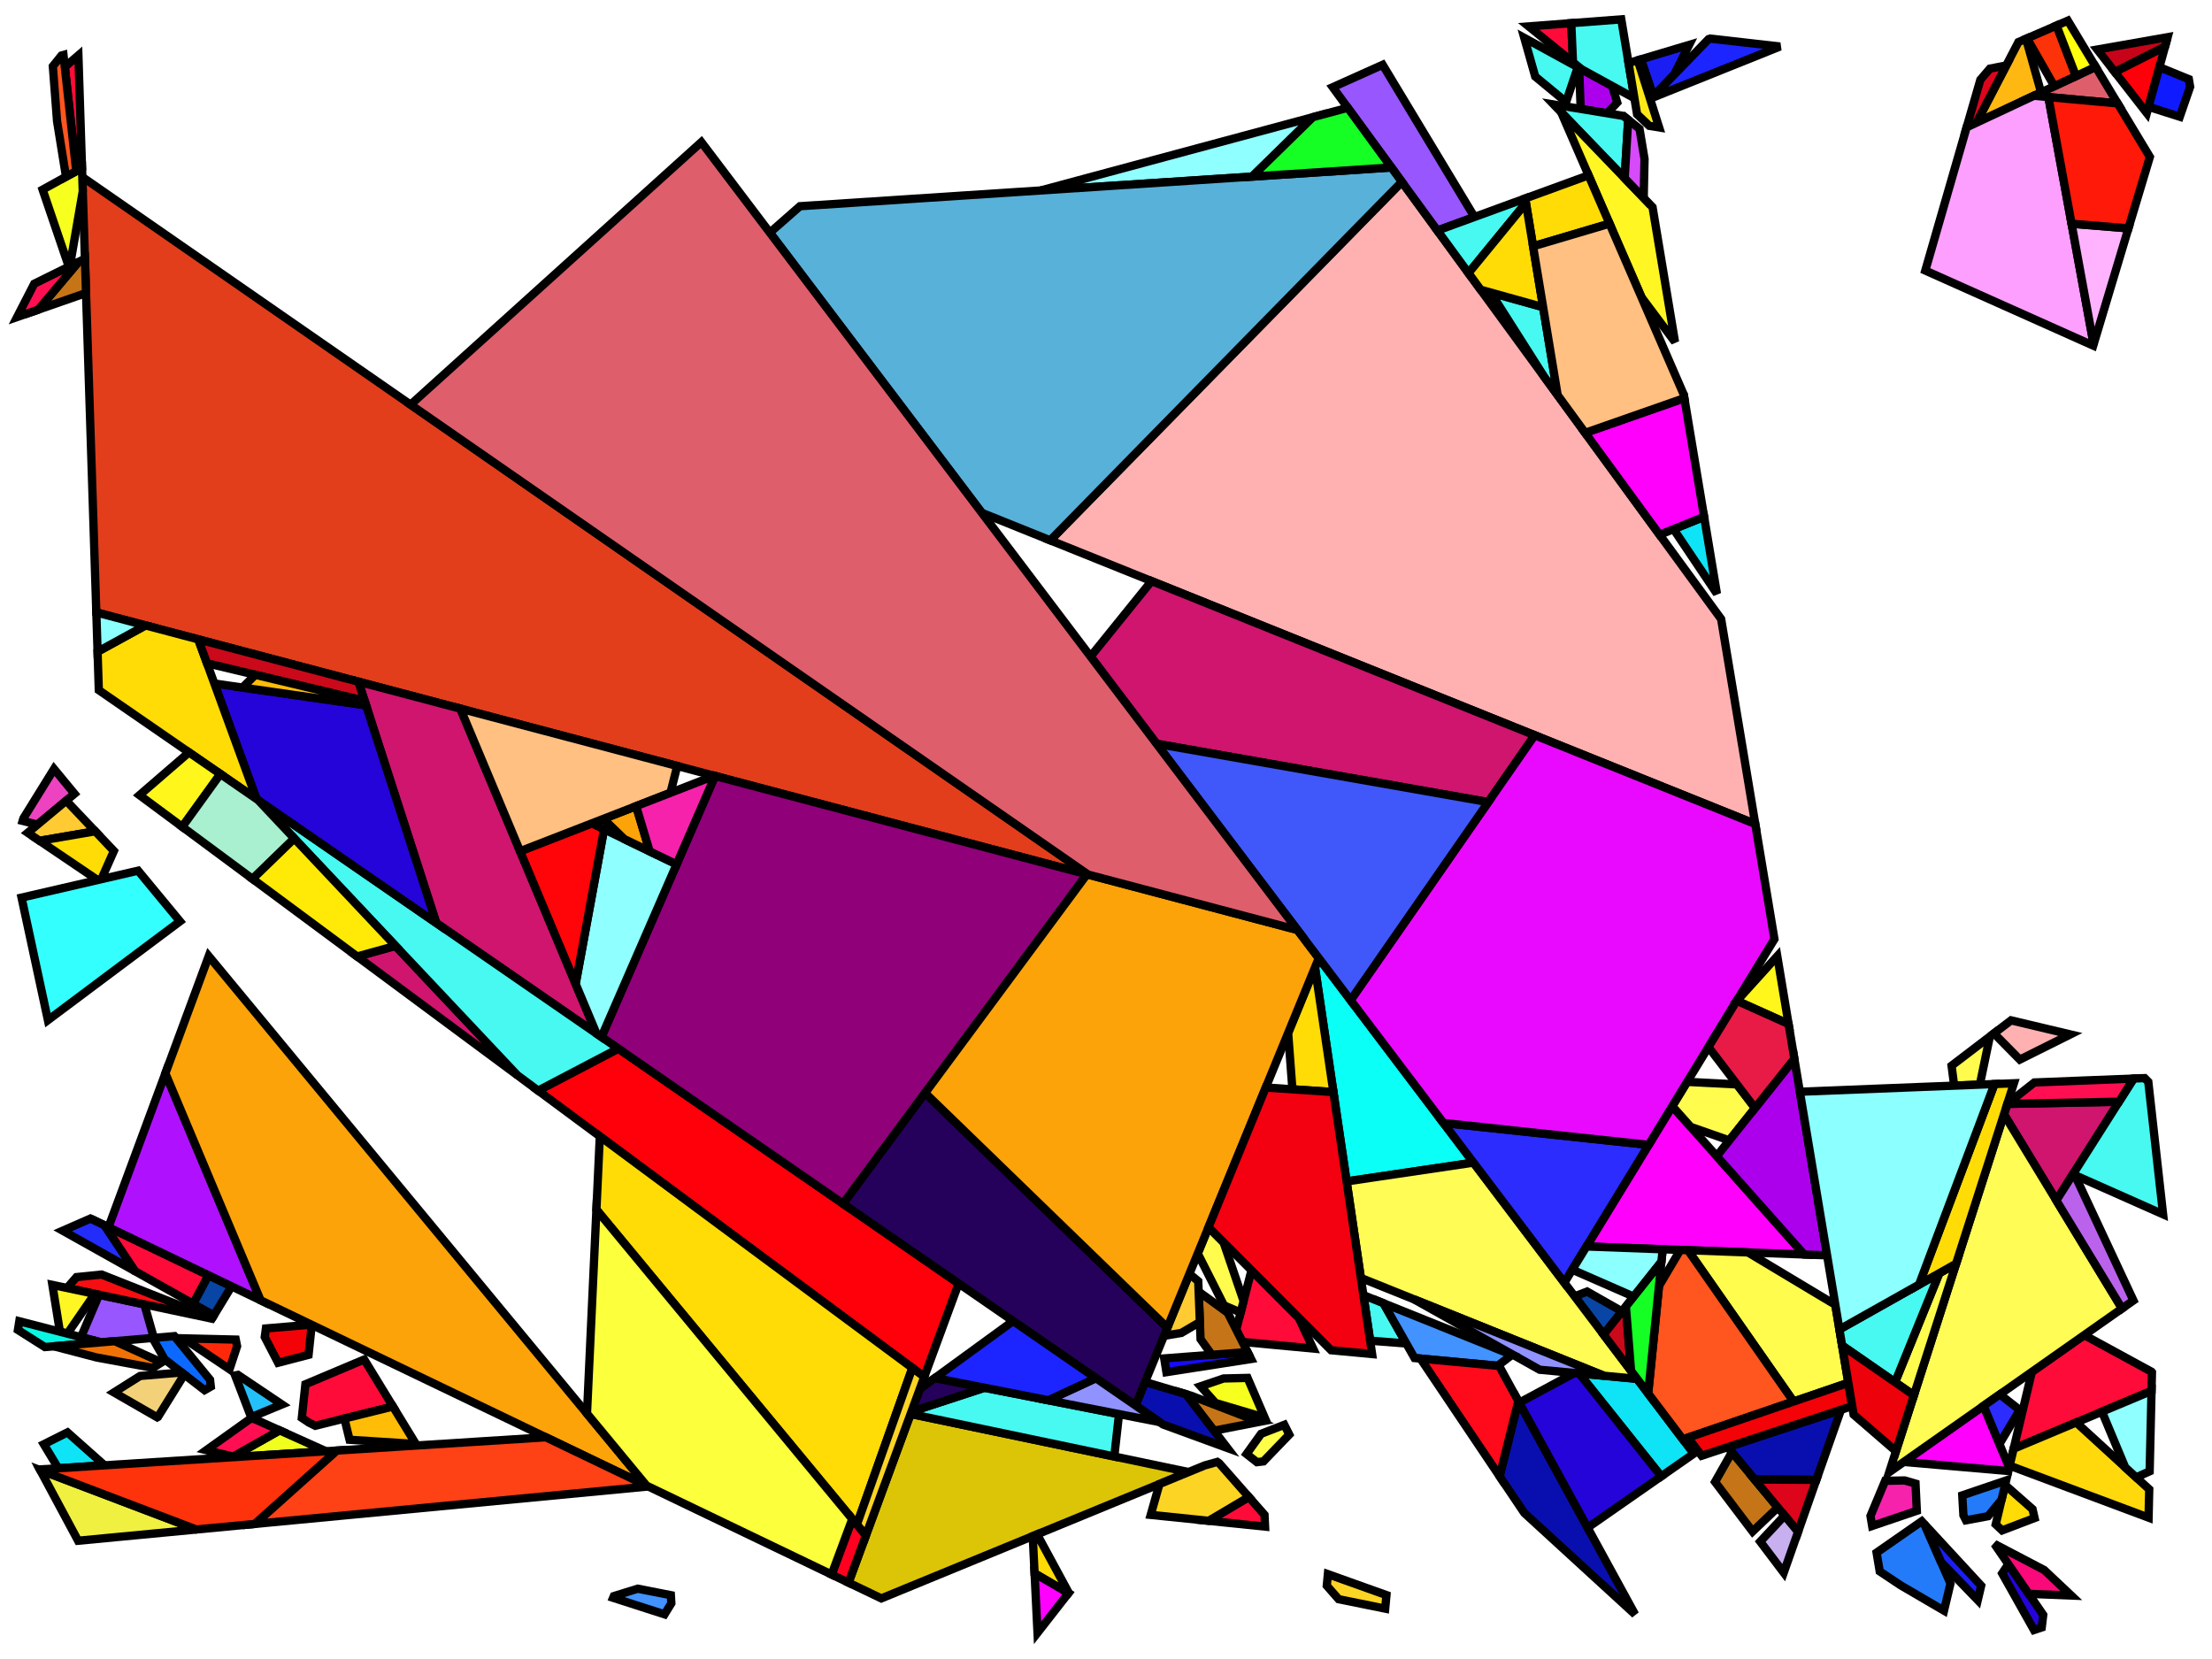 <?xml version="1.0" encoding="iso-8859-1" standalone="no"?>
<!DOCTYPE svg PUBLIC "-//W3C//DTD SVG 1.0//EN" "http://www.w3.org/TR/2001/REC-SVG-20010904/DTD/svg10.dtd">
<svg xmlns="http://www.w3.org/2000/svg" width="800" height="600">
<path style="fill:rgb(0, 0, 0);fill-opacity:0.0;fill-rule:evenodd;stroke:rgb(0, 0, 0);stroke-width:0.0;" d="M 0, 600 L 800, 600 L 800, 0 L 0, 0 z "/>
<path style="fill:rgb(220, 197, 7);fill-opacity:1.0;fill-rule:evenodd;stroke:rgb(0, 0, 0);stroke-width:3.0;" d="M 429.871, 532.391 L 318.739, 578.081 L 306.879, 572.386 L 329.342, 511.365 z "/>
<path style="fill:rgb(226, 62, 28);fill-opacity:1.0;fill-rule:evenodd;stroke:rgb(0, 0, 0);stroke-width:3.0;" d="M 393.542, 316.316 L 34.832, 221.487 L 29.769, 64.019 z "/>
<path style="fill:rgb(9, 15, 175);fill-opacity:1.0;fill-rule:evenodd;stroke:rgb(0, 0, 0);stroke-width:3.0;" d="M 656.903, 535.223 L 634.561, 535.068 L 624.847, 523.373 L 665.817, 509.856 z "/>
<path style="fill:rgb(9, 15, 175);fill-opacity:1.0;fill-rule:evenodd;stroke:rgb(0, 0, 0);stroke-width:3.0;" d="M 591.34, 583.874 L 551.27, 547.173 L 542.361, 533.924 L 549.135, 506.728 z "/>
<path style="fill:rgb(9, 15, 175);fill-opacity:1.0;fill-rule:evenodd;stroke:rgb(0, 0, 0);stroke-width:3.0;" d="M 429.009, 504.248 L 443.905, 523.693 L 420.625, 515.181 L 410.657, 508.303 L 414.131, 499.827 z "/>
<path style="fill:rgb(255, 255, 74);fill-opacity:1.0;fill-rule:evenodd;stroke:rgb(0, 0, 0);stroke-width:3.0;" d="M 466.279, 518.835 L 456.942, 528.534 L 454.588, 528.807 L 450.838, 525.864 L 456.077, 518.565 L 464.493, 515.301 z "/>
<path style="fill:rgb(23, 11, 255);fill-opacity:1.0;fill-rule:evenodd;stroke:rgb(0, 0, 0);stroke-width:3.0;" d="M 452.467, 491.504 L 421.851, 496.258 L 421.057, 491.291 L 451.193, 488.982 z "/>
<path style="fill:rgb(246, 255, 30);fill-opacity:1.0;fill-rule:evenodd;stroke:rgb(0, 0, 0);stroke-width:3.0;" d="M 29.935, 69.176 L 25.27, 96.255 L 24.888, 96.443 L 15.41, 68.586 L 29.663, 60.718 z "/>
<path style="fill:rgb(246, 255, 30);fill-opacity:1.0;fill-rule:evenodd;stroke:rgb(0, 0, 0);stroke-width:3.0;" d="M 457.378, 512.677 L 439.593, 507.393 L 434.225, 501.367 L 442.532, 498.544 L 451.203, 498.344 z "/>
<path style="fill:rgb(10, 255, 246);fill-opacity:1.0;fill-rule:evenodd;stroke:rgb(0, 0, 0);stroke-width:3.0;" d="M 532.911, 420.479 L 487.017, 427.276 L 475.585, 349.881 L 476.959, 346.529 z "/>
<path style="fill:rgb(255, 0, 11);fill-opacity:1.0;fill-rule:evenodd;stroke:rgb(0, 0, 0);stroke-width:3.0;" d="M 776.427, 40.897 L 764.826, 26.008 L 783.032, 16.817 z "/>
<path style="fill:rgb(255, 0, 11);fill-opacity:1.0;fill-rule:evenodd;stroke:rgb(0, 0, 0);stroke-width:3.0;" d="M 346.711, 464.179 L 334.282, 497.944 L 194.622, 394.435 L 223.616, 379.241 z "/>
<path style="fill:rgb(144, 0, 121);fill-opacity:1.0;fill-rule:evenodd;stroke:rgb(0, 0, 0);stroke-width:3.0;" d="M 393.107, 316.201 L 304.922, 435.344 L 217.529, 375.041 L 258.612, 280.646 z "/>
<path style="fill:rgb(255, 177, 177);fill-opacity:1.0;fill-rule:evenodd;stroke:rgb(0, 0, 0);stroke-width:3.0;" d="M 748.764, 374.109 L 730.49, 383.212 L 721.142, 373.739 L 727.327, 369.024 z "/>
<path style="fill:rgb(255, 177, 177);fill-opacity:1.0;fill-rule:evenodd;stroke:rgb(0, 0, 0);stroke-width:3.0;" d="M 622.472, 223.876 L 634.817, 298.01 L 379.838, 195.425 L 506.999, 65.762 z "/>
<path style="fill:rgb(255, 11, 57);fill-opacity:1.0;fill-rule:evenodd;stroke:rgb(0, 0, 0);stroke-width:3.0;" d="M 29.663, 60.718 L 27.582, 61.867 L 23.44, 24.232 L 28.354, 20.007 z "/>
<path style="fill:rgb(255, 11, 57);fill-opacity:1.0;fill-rule:evenodd;stroke:rgb(0, 0, 0);stroke-width:3.0;" d="M 778.164, 496.13 L 778.285, 496.289 L 778.128, 503.032 L 728.264, 523.951 L 734.854, 496.157 L 753.785, 482.85 z "/>
<path style="fill:rgb(255, 11, 57);fill-opacity:1.0;fill-rule:evenodd;stroke:rgb(0, 0, 0);stroke-width:3.0;" d="M 457.329, 547.854 L 457.532, 552.117 L 437.125, 550.025 L 451.666, 541.409 z "/>
<path style="fill:rgb(255, 11, 57);fill-opacity:1.0;fill-rule:evenodd;stroke:rgb(0, 0, 0);stroke-width:3.0;" d="M 142.112, 508.686 L 114.012, 515.649 L 111.737, 514.52 L 109.159, 512.787 L 110.456, 500.639 L 131.718, 491.683 z "/>
<path style="fill:rgb(255, 11, 57);fill-opacity:1.0;fill-rule:evenodd;stroke:rgb(0, 0, 0);stroke-width:3.0;" d="M 75.413, 461.218 L 69.888, 471.54 L 48.789, 459.724 L 37.748, 443.129 z "/>
<path style="fill:rgb(255, 11, 57);fill-opacity:1.0;fill-rule:evenodd;stroke:rgb(0, 0, 0);stroke-width:3.0;" d="M 568.895, 22.517 L 552.874, 9.541 L 568.272, 8.372 z "/>
<path style="fill:rgb(255, 11, 57);fill-opacity:1.0;fill-rule:evenodd;stroke:rgb(0, 0, 0);stroke-width:3.0;" d="M 469.682, 476.555 L 474.915, 487.717 L 449.344, 485.324 L 447.101, 480.886 L 452.608, 459.427 z "/>
<path style="fill:rgb(255, 0, 252);fill-opacity:1.0;fill-rule:evenodd;stroke:rgb(0, 0, 0);stroke-width:3.0;" d="M 726.654, 530.741 L 726.352, 532.018 L 689.761, 528.832 L 691.911, 526.344 L 717.39, 508.433 z "/>
<path style="fill:rgb(255, 0, 252);fill-opacity:1.0;fill-rule:evenodd;stroke:rgb(0, 0, 0);stroke-width:3.0;" d="M 652.509, 453.705 L 573.775, 450.806 L 604.8, 400.067 z "/>
<path style="fill:rgb(9, 69, 165);fill-opacity:1.0;fill-rule:evenodd;stroke:rgb(0, 0, 0);stroke-width:3.0;" d="M 586.616, 474.275 L 579.953, 482.653 L 569.508, 468.848 L 573.987, 467.109 z "/>
<path style="fill:rgb(9, 69, 165);fill-opacity:1.0;fill-rule:evenodd;stroke:rgb(0, 0, 0);stroke-width:3.0;" d="M 83.744, 465.22 L 77.354, 475.721 L 69.888, 471.54 L 75.413, 461.218 z "/>
<path style="fill:rgb(152, 86, 255);fill-opacity:1.0;fill-rule:evenodd;stroke:rgb(0, 0, 0);stroke-width:3.0;" d="M 533.256, 78.477 L 519.858, 83.37 L 482.005, 31.538 L 500.059, 23.434 z "/>
<path style="fill:rgb(152, 86, 255);fill-opacity:1.0;fill-rule:evenodd;stroke:rgb(0, 0, 0);stroke-width:3.0;" d="M 52.206, 471.744 L 55.636, 483.863 L 36.552, 485.47 L 29.29, 483.598 L 35.831, 468.277 z "/>
<path style="fill:rgb(197, 117, 24);fill-opacity:1.0;fill-rule:evenodd;stroke:rgb(0, 0, 0);stroke-width:3.0;" d="M 444.012, 474.772 L 451.193, 488.982 L 438.249, 489.974 L 434.201, 484.332 L 433.51, 467.127 z "/>
<path style="fill:rgb(197, 117, 24);fill-opacity:1.0;fill-rule:evenodd;stroke:rgb(0, 0, 0);stroke-width:3.0;" d="M 31.118, 105.976 L 13.837, 111.994 L 28.407, 94.705 L 30.719, 93.563 z "/>
<path style="fill:rgb(197, 117, 24);fill-opacity:1.0;fill-rule:evenodd;stroke:rgb(0, 0, 0);stroke-width:3.0;" d="M 642.973, 545.195 L 633.848, 553.883 L 620.277, 535.947 L 626.369, 525.206 z "/>
<path style="fill:rgb(197, 117, 24);fill-opacity:1.0;fill-rule:evenodd;stroke:rgb(0, 0, 0);stroke-width:3.0;" d="M 430.788, 504.777 L 455.414, 514.247 L 439.1, 517.42 L 429.009, 504.248 z "/>
<path style="fill:rgb(14, 228, 246);fill-opacity:1.0;fill-rule:evenodd;stroke:rgb(0, 0, 0);stroke-width:3.0;" d="M 620.949, 214.731 L 605.27, 191.374 L 616.314, 186.896 z "/>
<path style="fill:rgb(14, 228, 246);fill-opacity:1.0;fill-rule:evenodd;stroke:rgb(0, 0, 0);stroke-width:3.0;" d="M 37.795, 529.953 L 21.072, 531.015 L 15.842, 522.336 L 24.398, 518.05 z "/>
<path style="fill:rgb(14, 228, 246);fill-opacity:1.0;fill-rule:evenodd;stroke:rgb(0, 0, 0);stroke-width:3.0;" d="M 592.081, 498.682 L 612.558, 525.746 L 600.805, 533.94 L 571.115, 496.72 z "/>
<path style="fill:rgb(207, 21, 110);fill-opacity:1.0;fill-rule:evenodd;stroke:rgb(0, 0, 0);stroke-width:3.0;" d="M 555.047, 265.917 L 538.242, 290.099 L 418.296, 268.997 L 394.422, 237.443 L 416.462, 210.16 z "/>
<path style="fill:rgb(207, 21, 110);fill-opacity:1.0;fill-rule:evenodd;stroke:rgb(0, 0, 0);stroke-width:3.0;" d="M 187.113, 388.87 L 129.171, 345.926 L 143.032, 342.086 z "/>
<path style="fill:rgb(207, 21, 110);fill-opacity:1.0;fill-rule:evenodd;stroke:rgb(0, 0, 0);stroke-width:3.0;" d="M 743.698, 434.152 L 724.765, 402.992 L 725.967, 399.241 L 766.363, 398.444 z "/>
<path style="fill:rgb(207, 21, 110);fill-opacity:1.0;fill-rule:evenodd;stroke:rgb(0, 0, 0);stroke-width:3.0;" d="M 166.487, 256.291 L 215.71, 373.786 L 157.777, 333.811 L 129.622, 246.546 z "/>
<path style="fill:rgb(255, 252, 85);fill-opacity:1.0;fill-rule:evenodd;stroke:rgb(0, 0, 0);stroke-width:3.0;" d="M 592.081, 498.682 L 580.09, 497.56 L 492.174, 462.185 L 487.017, 427.276 L 532.911, 420.479 z "/>
<path style="fill:rgb(255, 252, 85);fill-opacity:1.0;fill-rule:evenodd;stroke:rgb(0, 0, 0);stroke-width:3.0;" d="M 767.451, 473.243 L 683.271, 532.418 L 724.765, 402.992 z "/>
<path style="fill:rgb(237, 67, 192);fill-opacity:1.0;fill-rule:evenodd;stroke:rgb(0, 0, 0);stroke-width:3.0;" d="M 26.942, 287.072 L 13.566, 298.231 L 8.192, 296.89 L 8.454, 295.986 L 19.533, 278.111 z "/>
<path style="fill:rgb(255, 217, 12);fill-opacity:1.0;fill-rule:evenodd;stroke:rgb(0, 0, 0);stroke-width:3.0;" d="M 777.3, 538.626 L 777.062, 548.877 L 726.811, 530.081 L 728.264, 523.951 L 750.897, 514.456 z "/>
<path style="fill:rgb(255, 0, 252);fill-opacity:1.0;fill-rule:evenodd;stroke:rgb(0, 0, 0);stroke-width:3.0;" d="M 616.314, 186.896 L 600.228, 193.418 L 573.298, 156.543 L 609.17, 143.992 z "/>
<path style="fill:rgb(255, 252, 78);fill-opacity:1.0;fill-rule:evenodd;stroke:rgb(0, 0, 0);stroke-width:3.0;" d="M 632.169, 452.956 L 663.773, 471.905 L 668.471, 500.119 L 648.661, 506.886 L 610.47, 452.157 z "/>
<path style="fill:rgb(255, 252, 78);fill-opacity:1.0;fill-rule:evenodd;stroke:rgb(0, 0, 0);stroke-width:3.0;" d="M 628.195, 392.193 L 634.731, 400.755 L 625.416, 412.447 L 611.456, 407.55 L 604.8, 400.067 L 610.18, 391.269 z "/>
<path style="fill:rgb(255, 252, 78);fill-opacity:1.0;fill-rule:evenodd;stroke:rgb(0, 0, 0);stroke-width:3.0;" d="M 716.039, 392.27 L 706.755, 392.637 L 705.813, 385.425 L 719.653, 374.874 z "/>
<path style="fill:rgb(255, 252, 78);fill-opacity:1.0;fill-rule:evenodd;stroke:rgb(0, 0, 0);stroke-width:3.0;" d="M 692.183, 504.619 L 685.372, 499.9 L 701.385, 460.46 L 707.432, 457.055 z "/>
<path style="fill:rgb(255, 252, 78);fill-opacity:1.0;fill-rule:evenodd;stroke:rgb(0, 0, 0);stroke-width:3.0;" d="M 442.505, 449.293 L 449.758, 470.533 L 448.694, 474.68 L 442.67, 472.117 L 433.183, 453.342 L 436.613, 444.972 L 437.62, 444.393 z "/>
<path style="fill:rgb(172, 0, 237);fill-opacity:1.0;fill-rule:evenodd;stroke:rgb(0, 0, 0);stroke-width:3.0;" d="M 583.05, 31.103 L 584.893, 37.079 L 581.22, 40.964 L 571.674, 39.397 L 571.114, 24.566 z "/>
<path style="fill:rgb(172, 0, 237);fill-opacity:1.0;fill-rule:evenodd;stroke:rgb(0, 0, 0);stroke-width:3.0;" d="M 660.793, 454.011 L 652.509, 453.705 L 620.878, 418.143 L 648.953, 382.903 z "/>
<path style="fill:rgb(71, 249, 240);fill-opacity:1.0;fill-rule:evenodd;stroke:rgb(0, 0, 0);stroke-width:3.0;" d="M 570.625, 24.298 L 566.399, 36.895 L 555.225, 27.666 L 551.277, 13.702 z "/>
<path style="fill:rgb(71, 249, 240);fill-opacity:1.0;fill-rule:evenodd;stroke:rgb(0, 0, 0);stroke-width:3.0;" d="M 776.96, 391.244 L 782.312, 439.178 L 749.699, 424.697 L 771.677, 390.07 L 775.638, 389.914 z "/>
<path style="fill:rgb(71, 249, 240);fill-opacity:1.0;fill-rule:evenodd;stroke:rgb(0, 0, 0);stroke-width:3.0;" d="M 404.707, 511.438 L 402.996, 526.77 L 329.342, 511.365 L 329.652, 510.521 L 356.053, 501.897 z "/>
<path style="fill:rgb(71, 249, 240);fill-opacity:1.0;fill-rule:evenodd;stroke:rgb(0, 0, 0);stroke-width:3.0;" d="M 223.616, 379.241 L 194.622, 394.435 L 187.113, 388.87 L 93.343, 289.351 z "/>
<path style="fill:rgb(71, 249, 240);fill-opacity:1.0;fill-rule:evenodd;stroke:rgb(0, 0, 0);stroke-width:3.0;" d="M 551.87, 73.398 L 531.097, 98.759 L 519.858, 83.37 L 551.602, 71.776 z "/>
<path style="fill:rgb(71, 249, 240);fill-opacity:1.0;fill-rule:evenodd;stroke:rgb(0, 0, 0);stroke-width:3.0;" d="M 558.092, 111.091 L 563.346, 142.916 L 558.425, 136.178 L 539.139, 105.803 z "/>
<path style="fill:rgb(71, 249, 240);fill-opacity:1.0;fill-rule:evenodd;stroke:rgb(0, 0, 0);stroke-width:3.0;" d="M 500.37, 471.343 L 508.614, 485.901 L 495.525, 484.875 L 493.094, 468.417 z "/>
<path style="fill:rgb(71, 249, 240);fill-opacity:1.0;fill-rule:evenodd;stroke:rgb(0, 0, 0);stroke-width:3.0;" d="M 685.372, 499.9 L 666.226, 486.635 L 665.254, 480.803 L 701.385, 460.46 z "/>
<path style="fill:rgb(71, 249, 240);fill-opacity:1.0;fill-rule:evenodd;stroke:rgb(0, 0, 0);stroke-width:3.0;" d="M 591.107, 35.516 L 572.074, 25.092 L 568.895, 22.517 L 568.272, 8.372 L 586.358, 6.998 z "/>
<path style="fill:rgb(71, 249, 240);fill-opacity:1.0;fill-rule:evenodd;stroke:rgb(0, 0, 0);stroke-width:3.0;" d="M 587.109, 41.93 L 588.857, 43.324 L 587.583, 64.453 L 561.921, 37.796 z "/>
<path style="fill:rgb(255, 202, 50);fill-opacity:1.0;fill-rule:evenodd;stroke:rgb(0, 0, 0);stroke-width:3.0;" d="M 34.442, 300.646 L 14.324, 304.09 L 10.028, 301.183 L 23.947, 289.57 z "/>
<path style="fill:rgb(255, 202, 50);fill-opacity:1.0;fill-rule:evenodd;stroke:rgb(0, 0, 0);stroke-width:3.0;" d="M 433.359, 463.359 L 433.952, 478.139 L 427.237, 482.076 L 420.98, 483.116 L 430.162, 460.712 z "/>
<path style="fill:rgb(37, 4, 217);fill-opacity:1.0;fill-rule:evenodd;stroke:rgb(0, 0, 0);stroke-width:3.0;" d="M 571.115, 496.72 L 600.805, 533.94 L 574.177, 552.501 L 549.45, 507.304 L 569.415, 496.561 z "/>
<path style="fill:rgb(37, 4, 217);fill-opacity:1.0;fill-rule:evenodd;stroke:rgb(0, 0, 0);stroke-width:3.0;" d="M 738.963, 584.046 L 738.417, 588.587 L 735.617, 589.523 L 724.111, 569.041 L 726.343, 565.699 z "/>
<path style="fill:rgb(37, 4, 217);fill-opacity:1.0;fill-rule:evenodd;stroke:rgb(0, 0, 0);stroke-width:3.0;" d="M 132.375, 255.079 L 157.777, 333.811 L 92.763, 288.95 L 77.529, 247.207 z "/>
<path style="fill:rgb(12, 105, 255);fill-opacity:1.0;fill-rule:evenodd;stroke:rgb(0, 0, 0);stroke-width:3.0;" d="M 75.964, 499.006 L 76.238, 501.474 L 73.985, 502.767 L 59.52, 491.587 L 55.787, 485.004 L 55.855, 483.845 L 63.069, 483.238 z "/>
<path style="fill:rgb(144, 255, 255);fill-opacity:1.0;fill-rule:evenodd;stroke:rgb(0, 0, 0);stroke-width:3.0;" d="M 244.703, 312.604 L 217.529, 375.041 L 215.71, 373.786 L 208.188, 355.83 L 218.466, 299.921 z "/>
<path style="fill:rgb(144, 255, 255);fill-opacity:1.0;fill-rule:evenodd;stroke:rgb(0, 0, 0);stroke-width:3.0;" d="M 452.847, 63.87 L 376.412, 68.876 L 474.813, 42.376 z "/>
<path style="fill:rgb(144, 255, 255);fill-opacity:1.0;fill-rule:evenodd;stroke:rgb(0, 0, 0);stroke-width:3.0;" d="M 777.452, 532.118 L 772.572, 534.297 L 768.597, 530.658 L 760.201, 510.553 L 778.128, 503.032 z "/>
<path style="fill:rgb(199, 3, 25);fill-opacity:1.0;fill-rule:evenodd;stroke:rgb(0, 0, 0);stroke-width:3.0;" d="M 783.032, 16.817 L 764.826, 26.008 L 758.519, 17.912 L 783.958, 13.443 z "/>
<path style="fill:rgb(240, 255, 29);fill-opacity:1.0;fill-rule:evenodd;stroke:rgb(0, 0, 0);stroke-width:3.0;" d="M 117.906, 524.864 L 84.955, 526.957 L 84.297, 526.799 L 101.125, 517.311 z "/>
<path style="fill:rgb(255, 85, 30);fill-opacity:1.0;fill-rule:evenodd;stroke:rgb(0, 0, 0);stroke-width:3.0;" d="M 27.582, 61.867 L 23.874, 63.914 L 20.631, 43.795 L 19.111, 23.959 L 22.229, 20.08 L 22.96, 19.873 z "/>
<path style="fill:rgb(255, 85, 30);fill-opacity:1.0;fill-rule:evenodd;stroke:rgb(0, 0, 0);stroke-width:3.0;" d="M 610.47, 452.157 L 648.661, 506.886 L 608.633, 520.558 L 596.081, 503.969 L 599.997, 465.087 L 607.701, 452.055 z "/>
<path style="fill:rgb(246, 14, 19);fill-opacity:1.0;fill-rule:evenodd;stroke:rgb(0, 0, 0);stroke-width:3.0;" d="M 76.713, 476.774 L 76.628, 476.914 L 24.241, 465.824 L 27.663, 461.883 L 36.743, 460.957 z "/>
<path style="fill:rgb(37, 1, 91);fill-opacity:1.0;fill-rule:evenodd;stroke:rgb(0, 0, 0);stroke-width:3.0;" d="M 422.186, 480.172 L 410.657, 508.303 L 304.922, 435.344 L 334.571, 395.287 z "/>
<path style="fill:rgb(37, 1, 91);fill-opacity:1.0;fill-rule:evenodd;stroke:rgb(0, 0, 0);stroke-width:3.0;" d="M 356.053, 501.897 L 329.652, 510.521 L 332.656, 502.36 L 338.12, 498.38 z "/>
<path style="fill:rgb(44, 44, 255);fill-opacity:1.0;fill-rule:evenodd;stroke:rgb(0, 0, 0);stroke-width:3.0;" d="M 730.452, 509.934 L 723.123, 522.238 L 717.39, 508.433 L 723.274, 504.297 z "/>
<path style="fill:rgb(44, 44, 255);fill-opacity:1.0;fill-rule:evenodd;stroke:rgb(0, 0, 0);stroke-width:3.0;" d="M 596.246, 414.056 L 565.766, 463.903 L 522.059, 406.137 z "/>
<path style="fill:rgb(234, 9, 255);fill-opacity:1.0;fill-rule:evenodd;stroke:rgb(0, 0, 0);stroke-width:3.0;" d="M 634.817, 298.01 L 641.749, 339.641 L 596.246, 414.056 L 522.059, 406.137 L 488.462, 361.732 L 555.047, 265.917 z "/>
<path style="fill:rgb(16, 26, 255);fill-opacity:1.0;fill-rule:evenodd;stroke:rgb(0, 0, 0);stroke-width:3.0;" d="M 791.621, 28.632 L 792.093, 31.395 L 788.345, 42.223 L 777.049, 38.631 L 780.982, 24.293 z "/>
<path style="fill:rgb(144, 146, 255);fill-opacity:1.0;fill-rule:evenodd;stroke:rgb(0, 0, 0);stroke-width:3.0;" d="M 419.367, 514.313 L 379.148, 506.426 L 396.351, 498.432 z "/>
<path style="fill:rgb(144, 146, 255);fill-opacity:1.0;fill-rule:evenodd;stroke:rgb(0, 0, 0);stroke-width:3.0;" d="M 580.09, 497.56 L 556.843, 495.384 L 511.342, 469.898 z "/>
<path style="fill:rgb(255, 234, 24);fill-opacity:1.0;fill-rule:evenodd;stroke:rgb(0, 0, 0);stroke-width:3.0;" d="M 600.049, 46.087 L 596.484, 45.505 L 592.074, 41.325 L 588.988, 22.792 L 592.335, 21.791 z "/>
<path style="fill:rgb(255, 41, 9);fill-opacity:1.0;fill-rule:evenodd;stroke:rgb(0, 0, 0);stroke-width:3.0;" d="M 85.262, 484.482 L 85.743, 486.886 L 83.012, 495.206 L 66.388, 484.029 z "/>
<path style="fill:rgb(255, 246, 35);fill-opacity:1.0;fill-rule:evenodd;stroke:rgb(0, 0, 0);stroke-width:3.0;" d="M 34.282, 467.949 L 24.372, 482.33 L 21.668, 481.633 L 18.944, 464.702 z "/>
<path style="fill:rgb(255, 246, 35);fill-opacity:1.0;fill-rule:evenodd;stroke:rgb(0, 0, 0);stroke-width:3.0;" d="M 597.67, 74.932 L 605.787, 123.677 L 593.668, 107.512 L 564.608, 40.586 z "/>
<path style="fill:rgb(243, 2, 8);fill-opacity:1.0;fill-rule:evenodd;stroke:rgb(0, 0, 0);stroke-width:3.0;" d="M 112.75, 479.15 L 111.592, 489.992 L 100.576, 492.859 L 95.75, 483.56 L 96.175, 480.45 L 112.581, 479.069 z "/>
<path style="fill:rgb(243, 2, 8);fill-opacity:1.0;fill-rule:evenodd;stroke:rgb(0, 0, 0);stroke-width:3.0;" d="M 669.87, 508.519 L 615.42, 526.484 L 610.488, 519.925 L 668.471, 500.119 z "/>
<path style="fill:rgb(255, 220, 6);fill-opacity:1.0;fill-rule:evenodd;stroke:rgb(0, 0, 0);stroke-width:3.0;" d="M 71.7, 231.233 L 92.763, 288.95 L 35.736, 249.601 L 35.289, 235.688 L 52.622, 226.19 z "/>
<path style="fill:rgb(255, 220, 6);fill-opacity:1.0;fill-rule:evenodd;stroke:rgb(0, 0, 0);stroke-width:3.0;" d="M 582.106, 80.885 L 554.457, 89.073 L 551.602, 71.776 L 574.517, 63.407 z "/>
<path style="fill:rgb(255, 220, 6);fill-opacity:1.0;fill-rule:evenodd;stroke:rgb(0, 0, 0);stroke-width:3.0;" d="M 386.515, 576.048 L 386.411, 576.181 L 374.171, 569.031 L 373.505, 555.565 L 375.078, 554.918 z "/>
<path style="fill:rgb(255, 220, 6);fill-opacity:1.0;fill-rule:evenodd;stroke:rgb(0, 0, 0);stroke-width:3.0;" d="M 482.246, 394.972 L 467.417, 393.968 L 465.87, 373.587 L 475.585, 349.881 z "/>
<path style="fill:rgb(255, 220, 6);fill-opacity:1.0;fill-rule:evenodd;stroke:rgb(0, 0, 0);stroke-width:3.0;" d="M 329.96, 494.74 L 309.902, 551.376 L 215.703, 437.487 L 216.93, 410.968 z "/>
<path style="fill:rgb(255, 220, 6);fill-opacity:1.0;fill-rule:evenodd;stroke:rgb(0, 0, 0);stroke-width:3.0;" d="M 41.186, 307.764 L 36.66, 317.964 L 35.295, 318.279 L 14.324, 304.09 L 34.442, 300.646 z "/>
<path style="fill:rgb(255, 220, 6);fill-opacity:1.0;fill-rule:evenodd;stroke:rgb(0, 0, 0);stroke-width:3.0;" d="M 707.432, 457.055 L 694.055, 464.587 L 721.336, 392.06 L 728.358, 391.783 z "/>
<path style="fill:rgb(255, 220, 6);fill-opacity:1.0;fill-rule:evenodd;stroke:rgb(0, 0, 0);stroke-width:3.0;" d="M 735.097, 545.807 L 735.837, 549.018 L 724.097, 553.485 L 721.78, 551.301 L 725.16, 537.046 z "/>
<path style="fill:rgb(255, 220, 6);fill-opacity:1.0;fill-rule:evenodd;stroke:rgb(0, 0, 0);stroke-width:3.0;" d="M 558.092, 111.091 L 535.5, 104.788 L 531.097, 98.759 L 551.87, 73.398 z "/>
<path style="fill:rgb(36, 123, 249);fill-opacity:1.0;fill-rule:evenodd;stroke:rgb(0, 0, 0);stroke-width:3.0;" d="M 723.894, 542.384 L 719.019, 548.352 L 711.022, 549.838 L 710.097, 548.025 L 709.678, 540.819 L 725.542, 535.434 z "/>
<path style="fill:rgb(36, 123, 249);fill-opacity:1.0;fill-rule:evenodd;stroke:rgb(0, 0, 0);stroke-width:3.0;" d="M 696.002, 551.26 L 705.408, 572.688 L 703.078, 582.517 L 687.45, 573.383 L 679.826, 568.309 L 678.698, 561.534 L 695.013, 550.189 z "/>
<path style="fill:rgb(66, 146, 255);fill-opacity:1.0;fill-rule:evenodd;stroke:rgb(0, 0, 0);stroke-width:3.0;" d="M 546.796, 490.014 L 541.65, 493.963 L 511.586, 491.149 L 500.37, 471.343 z "/>
<path style="fill:rgb(66, 146, 255);fill-opacity:1.0;fill-rule:evenodd;stroke:rgb(0, 0, 0);stroke-width:3.0;" d="M 242.625, 576.918 L 242.798, 579.849 L 240.34, 583.848 L 221.751, 577.864 L 222.011, 577.249 L 230.65, 574.574 z "/>
<path style="fill:rgb(10, 246, 226);fill-opacity:1.0;fill-rule:evenodd;stroke:rgb(0, 0, 0);stroke-width:3.0;" d="M 35.215, 485.126 L 35.453, 485.563 L 16.245, 487.18 L 6.482, 481 L 6.988, 477.849 z "/>
<path style="fill:rgb(36, 192, 249);fill-opacity:1.0;fill-rule:evenodd;stroke:rgb(0, 0, 0);stroke-width:3.0;" d="M 101.96, 507.946 L 90.819, 512.543 L 85.028, 497.44 L 86.043, 497.244 z "/>
<path style="fill:rgb(237, 1, 10);fill-opacity:1.0;fill-rule:evenodd;stroke:rgb(0, 0, 0);stroke-width:3.0;" d="M 692.183, 504.619 L 685.698, 524.847 L 670.384, 511.605 L 666.226, 486.635 z "/>
<path style="fill:rgb(52, 255, 255);fill-opacity:1.0;fill-rule:evenodd;stroke:rgb(0, 0, 0);stroke-width:3.0;" d="M 65.093, 333.214 L 17.327, 368.956 L 7.797, 324.638 L 49.944, 314.892 z "/>
<path style="fill:rgb(175, 17, 255);fill-opacity:1.0;fill-rule:evenodd;stroke:rgb(0, 0, 0);stroke-width:3.0;" d="M 94.242, 470.261 L 39.233, 443.842 L 59.81, 388.192 z "/>
<path style="fill:rgb(252, 163, 9);fill-opacity:1.0;fill-rule:evenodd;stroke:rgb(0, 0, 0);stroke-width:3.0;" d="M 469.24, 336.328 L 476.959, 346.529 L 422.186, 480.172 L 334.571, 395.287 L 393.107, 316.201 z "/>
<path style="fill:rgb(252, 163, 9);fill-opacity:1.0;fill-rule:evenodd;stroke:rgb(0, 0, 0);stroke-width:3.0;" d="M 234.966, 307.897 L 225.764, 303.449 L 218.232, 296.15 L 230.061, 291.553 z "/>
<path style="fill:rgb(252, 163, 9);fill-opacity:1.0;fill-rule:evenodd;stroke:rgb(0, 0, 0);stroke-width:3.0;" d="M 233.837, 537.305 L 94.242, 470.261 L 59.81, 388.192 L 75.489, 345.787 z "/>
<path style="fill:rgb(255, 65, 22);fill-opacity:1.0;fill-rule:evenodd;stroke:rgb(0, 0, 0);stroke-width:3.0;" d="M 234.46, 537.604 L 92.139, 551.152 L 121.774, 524.618 L 197.416, 519.813 z "/>
<path style="fill:rgb(202, 9, 27);fill-opacity:1.0;fill-rule:evenodd;stroke:rgb(0, 0, 0);stroke-width:3.0;" d="M 589.897, 495.795 L 579.953, 482.653 L 588.026, 472.502 z "/>
<path style="fill:rgb(202, 9, 27);fill-opacity:1.0;fill-rule:evenodd;stroke:rgb(0, 0, 0);stroke-width:3.0;" d="M 129.622, 246.546 L 131.864, 253.495 L 74.852, 239.872 L 71.7, 231.233 z "/>
<path style="fill:rgb(215, 74, 249);fill-opacity:1.0;fill-rule:evenodd;stroke:rgb(0, 0, 0);stroke-width:3.0;" d="M 592.951, 46.588 L 594.767, 57.498 L 594.466, 71.603 L 587.583, 64.453 L 588.857, 43.324 z "/>
<path style="fill:rgb(140, 255, 255);fill-opacity:1.0;fill-rule:evenodd;stroke:rgb(0, 0, 0);stroke-width:3.0;" d="M 601.333, 451.821 L 600.878, 456.343 L 590.858, 468.942 L 568.636, 459.209 L 573.775, 450.806 z "/>
<path style="fill:rgb(140, 255, 255);fill-opacity:1.0;fill-rule:evenodd;stroke:rgb(0, 0, 0);stroke-width:3.0;" d="M 694.055, 464.587 L 665.254, 480.803 L 650.941, 394.843 L 721.336, 392.06 z "/>
<path style="fill:rgb(140, 255, 255);fill-opacity:1.0;fill-rule:evenodd;stroke:rgb(0, 0, 0);stroke-width:3.0;" d="M 52.622, 226.19 L 35.289, 235.688 L 34.832, 221.487 z "/>
<path style="fill:rgb(243, 209, 121);fill-opacity:1.0;fill-rule:evenodd;stroke:rgb(0, 0, 0);stroke-width:3.0;" d="M 66.663, 497.108 L 57.133, 512.438 L 56.855, 512.598 L 41.212, 503.593 L 50.669, 497.632 L 65.718, 496.377 z "/>
<path style="fill:rgb(255, 4, 9);fill-opacity:1.0;fill-rule:evenodd;stroke:rgb(0, 0, 0);stroke-width:3.0;" d="M 218.466, 299.921 L 208.188, 355.83 L 188.092, 307.862 L 214.037, 297.78 z "/>
<path style="fill:rgb(255, 192, 130);fill-opacity:1.0;fill-rule:evenodd;stroke:rgb(0, 0, 0);stroke-width:3.0;" d="M 244.931, 277.029 L 242.49, 286.723 L 188.092, 307.862 L 166.487, 256.291 z "/>
<path style="fill:rgb(255, 192, 130);fill-opacity:1.0;fill-rule:evenodd;stroke:rgb(0, 0, 0);stroke-width:3.0;" d="M 608.959, 142.728 L 609.17, 143.992 L 573.298, 156.543 L 563.346, 142.916 L 554.457, 89.073 L 582.106, 80.885 z "/>
<path style="fill:rgb(27, 30, 243);fill-opacity:1.0;fill-rule:evenodd;stroke:rgb(0, 0, 0);stroke-width:3.0;" d="M 605.464, 27.024 L 597.99, 34.741 L 593.493, 21.444 L 610.894, 16.24 z "/>
<path style="fill:rgb(27, 30, 243);fill-opacity:1.0;fill-rule:evenodd;stroke:rgb(0, 0, 0);stroke-width:3.0;" d="M 716.52, 573.484 L 715.282, 578.706 L 702.016, 564.962 L 696.002, 551.26 z "/>
<path style="fill:rgb(246, 34, 172);fill-opacity:1.0;fill-rule:evenodd;stroke:rgb(0, 0, 0);stroke-width:3.0;" d="M 258.612, 280.646 L 244.703, 312.604 L 234.966, 307.897 L 230.061, 291.553 L 258.324, 280.57 z "/>
<path style="fill:rgb(246, 34, 172);fill-opacity:1.0;fill-rule:evenodd;stroke:rgb(0, 0, 0);stroke-width:3.0;" d="M 692.772, 536.576 L 693.248, 546.396 L 677.09, 551.881 L 676.488, 548.266 L 681.798, 535.554 L 688.833, 535.422 z "/>
<path style="fill:rgb(249, 9, 121);fill-opacity:1.0;fill-rule:evenodd;stroke:rgb(0, 0, 0);stroke-width:3.0;" d="M 739.312, 567.823 L 749.1, 577.048 L 733.724, 576.429 L 721.319, 558.396 z "/>
<path style="fill:rgb(255, 184, 18);fill-opacity:1.0;fill-rule:evenodd;stroke:rgb(0, 0, 0);stroke-width:3.0;" d="M 738.182, 33.425 L 714.827, 44.365 L 729.986, 15.217 L 732.75, 14.02 z "/>
<path style="fill:rgb(220, 5, 28);fill-opacity:1.0;fill-rule:evenodd;stroke:rgb(0, 0, 0);stroke-width:3.0;" d="M 714.827, 44.365 L 711.264, 46.034 L 716.221, 28.86 L 719.669, 24.824 L 725.59, 23.671 z "/>
<path style="fill:rgb(220, 5, 28);fill-opacity:1.0;fill-rule:evenodd;stroke:rgb(0, 0, 0);stroke-width:3.0;" d="M 656.903, 535.223 L 650.3, 554.015 L 634.561, 535.068 z "/>
<path style="fill:rgb(255, 189, 7);fill-opacity:1.0;fill-rule:evenodd;stroke:rgb(0, 0, 0);stroke-width:3.0;" d="M 149.62, 520.968 L 147.945, 522.088 L 126.419, 520.707 L 124.553, 513.037 L 142.112, 508.686 z "/>
<path style="fill:rgb(255, 189, 7);fill-opacity:1.0;fill-rule:evenodd;stroke:rgb(0, 0, 0);stroke-width:3.0;" d="M 131.864, 253.495 L 132.375, 255.079 L 87.704, 248.667 L 92.35, 244.053 z "/>
<path style="fill:rgb(88, 177, 217);fill-opacity:1.0;fill-rule:evenodd;stroke:rgb(0, 0, 0);stroke-width:3.0;" d="M 506.999, 65.762 L 379.838, 195.425 L 355.099, 185.472 L 278.429, 84.14 L 289.311, 74.581 L 503.208, 60.571 z "/>
<path style="fill:rgb(64, 88, 249);fill-opacity:1.0;fill-rule:evenodd;stroke:rgb(0, 0, 0);stroke-width:3.0;" d="M 538.242, 290.099 L 488.462, 361.732 L 418.296, 268.997 z "/>
<path style="fill:rgb(255, 2, 255);fill-opacity:1.0;fill-rule:evenodd;stroke:rgb(0, 0, 0);stroke-width:3.0;" d="M 386.411, 576.181 L 375.232, 590.513 L 374.171, 569.031 z "/>
<path style="fill:rgb(255, 15, 82);fill-opacity:1.0;fill-rule:evenodd;stroke:rgb(0, 0, 0);stroke-width:3.0;" d="M 13.837, 111.994 L 6.187, 114.658 L 12.37, 102.628 L 28.407, 94.705 z "/>
<path style="fill:rgb(255, 15, 82);fill-opacity:1.0;fill-rule:evenodd;stroke:rgb(0, 0, 0);stroke-width:3.0;" d="M 766.363, 398.444 L 725.967, 399.241 L 725.983, 399.191 L 735.747, 391.491 L 771.677, 390.07 z "/>
<path style="fill:rgb(255, 15, 82);fill-opacity:1.0;fill-rule:evenodd;stroke:rgb(0, 0, 0);stroke-width:3.0;" d="M 92.347, 513.36 L 101.125, 517.311 L 84.297, 526.799 L 74.618, 524.473 L 90.754, 512.953 z "/>
<path style="fill:rgb(243, 0, 17);fill-opacity:1.0;fill-rule:evenodd;stroke:rgb(0, 0, 0);stroke-width:3.0;" d="M 482.246, 394.972 L 496.24, 489.713 L 481.416, 488.326 L 437.075, 443.846 L 457.784, 393.316 z "/>
<path style="fill:rgb(252, 212, 36);fill-opacity:1.0;fill-rule:evenodd;stroke:rgb(0, 0, 0);stroke-width:3.0;" d="M 440.939, 529.198 L 451.666, 541.409 L 437.125, 550.025 L 416.169, 547.877 L 419.33, 536.725 L 435.708, 529.991 L 440.254, 528.725 z "/>
<path style="fill:rgb(252, 212, 36);fill-opacity:1.0;fill-rule:evenodd;stroke:rgb(0, 0, 0);stroke-width:3.0;" d="M 334.282, 497.944 L 313.162, 555.318 L 309.902, 551.376 L 329.96, 494.74 z "/>
<path style="fill:rgb(252, 212, 36);fill-opacity:1.0;fill-rule:evenodd;stroke:rgb(0, 0, 0);stroke-width:3.0;" d="M 501.432, 576.887 L 500.978, 581.786 L 484.131, 578.362 L 479.847, 573.486 L 480.249, 569.316 z "/>
<path style="fill:rgb(255, 246, 27);fill-opacity:1.0;fill-rule:evenodd;stroke:rgb(0, 0, 0);stroke-width:3.0;" d="M 646.862, 370.347 L 628.165, 361.953 L 642.775, 345.806 z "/>
<path style="fill:rgb(255, 246, 27);fill-opacity:1.0;fill-rule:evenodd;stroke:rgb(0, 0, 0);stroke-width:3.0;" d="M 79.698, 279.935 L 65.913, 299.042 L 50.445, 287.577 L 68.352, 272.107 z "/>
<path style="fill:rgb(231, 27, 70);fill-opacity:1.0;fill-rule:evenodd;stroke:rgb(0, 0, 0);stroke-width:3.0;" d="M 646.862, 370.347 L 648.953, 382.903 L 634.731, 400.755 L 617.879, 378.677 L 628.119, 361.932 z "/>
<path style="fill:rgb(187, 98, 237);fill-opacity:1.0;fill-rule:evenodd;stroke:rgb(0, 0, 0);stroke-width:3.0;" d="M 750.408, 425.012 L 771.583, 470.338 L 767.451, 473.243 L 743.698, 434.152 L 749.699, 424.697 z "/>
<path style="fill:rgb(35, 44, 249);fill-opacity:1.0;fill-rule:evenodd;stroke:rgb(0, 0, 0);stroke-width:3.0;" d="M 37.748, 443.129 L 48.789, 459.724 L 22.685, 445.105 L 32.711, 440.709 z "/>
<path style="fill:rgb(168, 240, 207);fill-opacity:1.0;fill-rule:evenodd;stroke:rgb(0, 0, 0);stroke-width:3.0;" d="M 93.343, 289.351 L 106.432, 303.242 L 91.336, 317.884 L 65.913, 299.042 L 79.698, 279.935 z "/>
<path style="fill:rgb(223, 94, 107);fill-opacity:1.0;fill-rule:evenodd;stroke:rgb(0, 0, 0);stroke-width:3.0;" d="M 469.24, 336.328 L 393.542, 316.316 L 148.486, 146.356 L 253.653, 51.395 z "/>
<path style="fill:rgb(223, 94, 107);fill-opacity:1.0;fill-rule:evenodd;stroke:rgb(0, 0, 0);stroke-width:3.0;" d="M 765.877, 37.406 L 735.605, 34.632 L 757.914, 24.182 z "/>
<path style="fill:rgb(255, 10, 27);fill-opacity:1.0;fill-rule:evenodd;stroke:rgb(0, 0, 0);stroke-width:3.0;" d="M 542.178, 494.012 L 549.135, 506.728 L 542.361, 533.924 L 513.737, 491.35 z "/>
<path style="fill:rgb(199, 175, 240);fill-opacity:1.0;fill-rule:evenodd;stroke:rgb(0, 0, 0);stroke-width:3.0;" d="M 650.3, 554.015 L 645.114, 568.774 L 636.614, 557.539 L 645.41, 548.129 z "/>
<path style="fill:rgb(240, 240, 65);fill-opacity:1.0;fill-rule:evenodd;stroke:rgb(0, 0, 0);stroke-width:3.0;" d="M 71.033, 553.161 L 28.247, 557.233 L 14.558, 531.709 z "/>
<path style="fill:rgb(255, 51, 11);fill-opacity:1.0;fill-rule:evenodd;stroke:rgb(0, 0, 0);stroke-width:3.0;" d="M 92.139, 551.152 L 71.033, 553.161 L 14.558, 531.709 L 14.412, 531.438 L 121.774, 524.618 z "/>
<path style="fill:rgb(240, 114, 7);fill-opacity:1.0;fill-rule:evenodd;stroke:rgb(0, 0, 0);stroke-width:3.0;" d="M 58.443, 492.733 L 55.295, 494.717 L 34.886, 490.939 L 19.475, 486.908 L 41.512, 485.053 z "/>
<path style="fill:rgb(21, 255, 37);fill-opacity:1.0;fill-rule:evenodd;stroke:rgb(0, 0, 0);stroke-width:3.0;" d="M 596.081, 503.969 L 589.897, 495.795 L 588.026, 472.502 L 600.878, 456.343 z "/>
<path style="fill:rgb(21, 255, 37);fill-opacity:1.0;fill-rule:evenodd;stroke:rgb(0, 0, 0);stroke-width:3.0;" d="M 503.208, 60.571 L 452.847, 63.87 L 474.813, 42.376 L 487.437, 38.976 z "/>
<path style="fill:rgb(255, 234, 7);fill-opacity:1.0;fill-rule:evenodd;stroke:rgb(0, 0, 0);stroke-width:3.0;" d="M 143.032, 342.086 L 129.171, 345.926 L 91.336, 317.884 L 106.432, 303.242 z "/>
<path style="fill:rgb(28, 37, 255);fill-opacity:1.0;fill-rule:evenodd;stroke:rgb(0, 0, 0);stroke-width:3.0;" d="M 396.351, 498.432 L 379.148, 506.426 L 338.12, 498.38 L 366.411, 477.772 z "/>
<path style="fill:rgb(28, 37, 255);fill-opacity:1.0;fill-rule:evenodd;stroke:rgb(0, 0, 0);stroke-width:3.0;" d="M 643.767, 16.817 L 598.123, 35.133 L 597.99, 34.741 L 617.953, 14.129 L 618.505, 13.963 z "/>
<path style="fill:rgb(255, 0, 33);fill-opacity:1.0;fill-rule:evenodd;stroke:rgb(0, 0, 0);stroke-width:3.0;" d="M 313.162, 555.318 L 306.879, 572.386 L 300.765, 569.449 L 308.241, 549.368 z "/>
<path style="fill:rgb(252, 255, 59);fill-opacity:1.0;fill-rule:evenodd;stroke:rgb(0, 0, 0);stroke-width:3.0;" d="M 308.241, 549.368 L 300.765, 569.449 L 233.837, 537.305 L 212.292, 511.248 L 215.703, 437.487 z "/>
<path style="fill:rgb(252, 159, 255);fill-opacity:1.0;fill-rule:evenodd;stroke:rgb(0, 0, 0);stroke-width:3.0;" d="M 740.83, 35.111 L 757.189, 124.5 L 757.042, 124.989 L 696.309, 97.845 L 711.264, 46.034 L 735.605, 34.632 z "/>
<path style="fill:rgb(252, 50, 8);fill-opacity:1.0;fill-rule:evenodd;stroke:rgb(0, 0, 0);stroke-width:3.0;" d="M 750.801, 27.514 L 742.971, 31.182 L 733.1, 13.868 L 743.778, 9.242 z "/>
<path style="fill:rgb(255, 255, 14);fill-opacity:1.0;fill-rule:evenodd;stroke:rgb(0, 0, 0);stroke-width:3.0;" d="M 757.914, 24.182 L 750.801, 27.514 L 743.778, 9.242 L 747.854, 7.475 z "/>
<path style="fill:rgb(255, 179, 255);fill-opacity:1.0;fill-rule:evenodd;stroke:rgb(0, 0, 0);stroke-width:3.0;" d="M 769.772, 82.588 L 757.189, 124.5 L 749.211, 80.907 z "/>
<path style="fill:rgb(255, 25, 9);fill-opacity:1.0;fill-rule:evenodd;stroke:rgb(0, 0, 0);stroke-width:3.0;" d="M 765.877, 37.406 L 777.528, 56.755 L 769.772, 82.588 L 749.211, 80.907 L 740.83, 35.111 z "/>
</svg>
